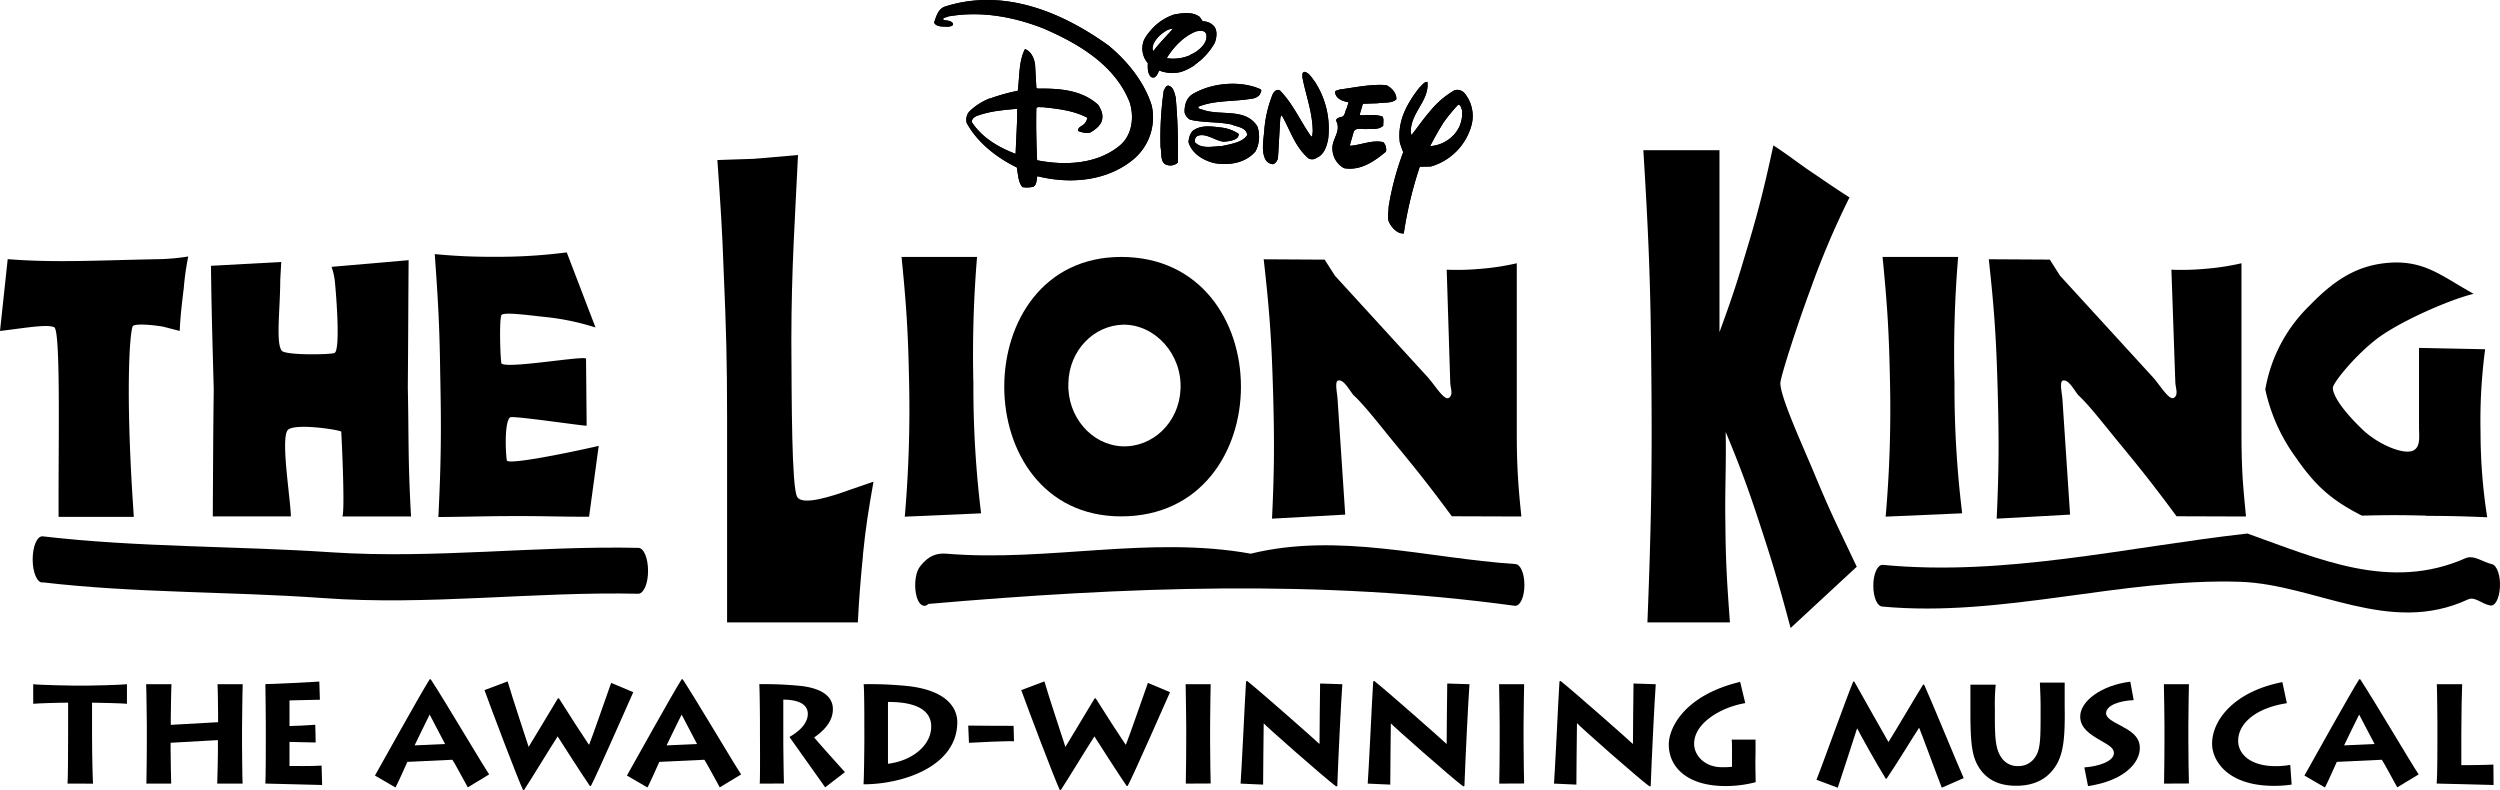 <svg xmlns="http://www.w3.org/2000/svg" viewBox="0 0 648.89 205"><title>logo</title><g id="LK_TITLE_3LINE_BLK_RED"><path d="M224,144.06c-.63,6.53-1,10.65-1.34,17.49H188.72V108.3c0-14.46-.24-23-.87-37.51-.39-11.29-.86-18-1.65-29.25,3.54-.16,5.66-.16,9.29-.31,4.48-.32,7.08-.64,11.64-1-.71,15.26-1.73,29.57-1.73,48.17.08,15.89.08,38,1.5,40.54,1.26,2.37,8.73,0,14-1.92l5.82-2c-1.25,7.15-2,11.58-2.75,19.05Z"/><path d="M234.84,134.11a323.25,323.25,0,0,0,1.1-35.86C235.7,86,235.22,78.84,234,66.69h19.6a304.64,304.64,0,0,0-.95,32.79,267,267,0,0,0,2,33.76l-19.91.87Z"/><path d="M291,66.69c41.46,0,41.46,67.34,0,67.34-40.45,0-40.45-67.34,0-67.34Zm.55,17.58c-7.63.18-14.08,6.65-14.25,15.21-.31,8.74,6.06,16,13.93,16.36s14.8-6.12,15.18-14.78c.48-9.18-6.68-16.88-14.87-16.79Z"/><path d="M376.83,134c-5.5-7.44-8.73-11.54-14.57-18.62-4.17-5.08-8.26-10.4-11-12.86-1.28-1.67-2.51-4-3.87-3.76-1,.09-.38,2.89-.23,4.64l2,30.17-19,1.05c.63-13.29.63-20.9.24-34S329.45,80.16,328,67.3l15.82.09,2.69,4.2,24.24,26.5c1.88,2.19,4.17,6,5.34,5.16s.39-2.45.33-3.95L375.5,70a65,65,0,0,0,8.19-.18,64.66,64.66,0,0,0,10-1.49V109.8c0,5.51,0,8.84.32,14.26.24,3.85.48,6.12.87,10Z"/><path d="M464.76,163c-2.76-10.34-4.5-16.37-7.64-25.89-3.3-10.18-5.43-15.91-9.21-25,.17,9.38-.24,14.78-.07,24.15.07,9.71.46,15.59,1.17,25.28H427.6c1-25.61,1.26-40.37,1-65.8-.17-22.09-.72-35-2.06-56.75h19.76V86.21c2.67-7.31,4.17-11.6,6.37-19.07,3.38-11,5.12-17.8,7.62-29.41,3.4,2.23,5.43,3.81,8.82,6.2,4.26,2.86,6.69,4.61,10.94,7.31a215.65,215.65,0,0,0-10.07,23.69c-3.38,9.06-7.71,22.41-7.88,24.48,0,3.5,5,14.47,8.49,22.73,2.85,6.84,4.58,10.81,7.64,17.17l3.7,7.79L464.76,163Z"/><path d="M489.43,134.11a318.93,318.93,0,0,0,1.11-35.86c-.24-12.24-.71-19.41-1.91-31.57h19.62a303.61,303.61,0,0,0-.95,32.79,266.43,266.43,0,0,0,2,33.76l-19.92.87Z"/><path d="M564.93,134c-5.49-7.44-8.71-11.54-14.55-18.62-4.19-5.08-8.27-10.4-11-12.86-1.25-1.67-2.52-4-3.86-3.76-1,.09-.41,2.89-.22,4.64l2,30.17-19.05,1.05c.61-13.29.61-20.9.24-34s-.88-20.47-2.29-33.33l15.84.09,2.67,4.2,24.24,26.5c1.89,2.19,4.16,6,5.34,5.16s.41-2.45.33-3.95L563.6,70a64.88,64.88,0,0,0,8.19-.18,65.14,65.14,0,0,0,10-1.49V109.8c0,5.51,0,8.84.3,14.26.27,3.85.5,6.12.87,10Z"/><path d="M629.74,133.84c-6.47-.17-10.25-.17-16.68,0-7.73-3.93-12-7.6-17.09-15a46.62,46.62,0,0,1-8-17.75,39.64,39.64,0,0,1,11.49-21.77c6.86-7.09,13.07-10.94,22.11-11.19,7.16-.09,11.25,2.71,17.57,6.47l2.9,1.67c-5.6,1.31-18.18,6.65-24.71,11.37-6.15,4.63-11.82,11.8-11.82,13,0,2.62,3.95,7.25,7.5,10.66,4.17,4.11,11.09,6.91,13.44,5.6,1.89-1,1.42-3.76,1.42-6.12V90.3l17.16.35a140.92,140.92,0,0,0-1.19,21.61,143.46,143.46,0,0,0,1.73,22c-6.12-.25-9.75-.36-15.89-.36Z"/><path d="M241,156.75c50.83-4.4,101.51-6.45,152.27.5,1.35,0,2.4-2.36,2.4-5.42s-1.05-5.43-2.4-5.43c-22.83-1.52-45.81-8.28-68.63-2.69-26.43-4.74-52.64,2.21-79.07,0-2.4-.18-4.58.5-6.68,3.21-1.2,1.37-1.66,4.56-1.13,7.28s2,3.74,3.23,2.55Z"/><path d="M488.62,157.44c31.1,2.88,62-7.44,92.89-6.43,19.52.69,38.66,14.06,59.07,4.58,1.75-.86,3.63,1.18,5.58,1.51,1.37.53,2.55-1.7,2.7-4.56.22-3.06-.75-5.75-2-6.09-2.41-.51-4.74-2.55-7-1.53-19.52,8.61-38,.16-56.54-6.44-31.53,3.56-63,11.18-94.69,8.13-1.35,0-2.4,2.35-2.4,5.43s1.05,5.4,2.4,5.4Z"/><path d="M47.65,75.14c-.48,4.12-.81,6.57-1,10.76l-3.87-1c-.77-.27-7.86-1.22-8.35-.18-.8,2-1.78,16.64,0,44.8l.3,4.64H15.2V129.3c0-17.12.48-43.39-1.11-44.35-1.5-.78-6.61,0-10.62.52L0,85.91,2,67.26c12.28,1,24.1.28,39.61,0a55.32,55.32,0,0,0,7.25-.69,70.72,70.72,0,0,0-1.19,8.57Z"/><path d="M88.88,134.05c.68-1.86-.18-20-.31-22-.1-.44-12.78-2.45-14-.26-1.66,2.79.85,17.75.93,22.24H55.23c.08-12.8.08-20.15.25-32.92-.33-12.43-.57-19.6-.72-32.12L73,68l-.26,4.64c0,7.52-1.25,16.79.48,18.47,1.33,1.13,12.36.95,13.58.52,1.39-.52.78-11.47.14-18.37a17.34,17.34,0,0,0-.88-4l20-1.73c-.1,12.85-.1,20.28-.21,33.07.28,12.88,0,18.57.84,33.45Z"/><path d="M152.86,134.13c-7,0-11.2-.18-18.2-.18-8.11,0-12.75.18-20.88.25.72-14.44.79-22.84.48-37.18-.15-12-.55-19.09-1.42-31.07a146.32,146.32,0,0,0,15.14.7,139.75,139.75,0,0,0,19.12-1.14L154.57,85a65.08,65.08,0,0,0-13.71-2.79c-4.06-.44-10.46-1.32-10.75-.36-.48,1.4-.34,9.36,0,12.33.08,1.92,22.74-2.19,22-1l.16,17.31c-.87.09-18.92-2.62-19.86-2.18-1.55,1.22-1.17,9.35-.86,11.18.33,1.49,22.14-3.32,23.85-3.77l-2.49,18.31Z"/><path d="M11,151.14c24.25,2.85,48.51,2.34,72.81,4.09,27.36,2,54.57-1.72,81.86-1.12,1.38,0,2.54-2.59,2.54-5.91s-1.1-6-2.52-6c-26.52-.58-53,2.9-79.56,1.16C61,141.67,36,142.11,11,139.2c-1.42,0-2.52,2.67-2.52,6s1.11,6,2.52,6Z"/><path d="M257.05,25.49A15.56,15.56,0,0,0,251.54,29a3.32,3.32,0,0,0-.62,2.92c2.83,5.22,8.06,9.15,13,11.54.34,1.81.34,3.77,1.45,5.1a7.32,7.32,0,0,0,2.76-.07c1-.44.9-1.84,1.11-2.77,8.4,2.11,17.64,1.31,24.39-3.92a14.21,14.21,0,0,0,5.31-14.38c-1.86-6-6.21-11.48-11.24-15.62C275.6,3.11,260.5-3.2,245.2,1.73c-1.72.65-2.2,2.54-2.75,4.15.68,1.23,2.33.94,3.58,1.08.42-.14,1.45-.07,1.31-.87-.69-1-1.86-.58-2.62-1.09.21-.51.89-.43,1.38-.73,8.68-1.52,17.09.15,24.6,3.06,8.61,3.7,18.68,9.29,22.54,19.3,1.18,3.79.62,8.37-2.48,11.05-5.86,4.94-14.2,5.38-21.57,3.92-.21-4.85-.29-8.5-.21-13.44.34-.65,1-.21,1.58-.36,4.06.44,8.14.88,11.65,2.76a2.52,2.52,0,0,1-.55,1.31c-.55.88-1.94,1-1.86,2.11a6.21,6.21,0,0,0,3,.5c1.24-.65,2.9-1.83,3.24-3.35s-.27-2.74-1-3.92c-4.28-3.91-10.14-4.28-15.72-4.21L269,22.8l-.34-6c-.21-1.6-1-3.49-2.62-4.06-1.66,3.19-1.38,7.19-1.87,10.82a50.58,50.58,0,0,0-7.17,2l1.66,3.27c1.78-.29,3.51-.43,5.37-.59,0,3.93-.28,7.71-.42,11.7-4.13-1.59-8.47-3.92-11.3-8.14-.28-.87.69-1.53,1.3-1.74a27.26,27.26,0,0,1,5-1.24l-1.66-3.27Z"/><path d="M302.06,23.52c.27-.44.48-1.16,1.1-1.31,1.38.23,1.65,1.82,2,3.06a148.44,148.44,0,0,1,.55,16.93,2.84,2.84,0,0,1-2.68.65c-2-.44-1.45-3-1.8-4.66a85.06,85.06,0,0,1,.83-14.67Z"/><path d="M297.93,16.4a5.82,5.82,0,0,1-1-6,10.84,10.84,0,0,1,1.72-2.47l2,1.66a7.4,7.4,0,0,0-1.24,1.75c-.15.58-.48,1.46,0,1.89,1.44-2,3.37-3.85,5-5.74a3.22,3.22,0,0,0-1.37.29,10.5,10.5,0,0,0-2.41,1.81l-2-1.66a13.66,13.66,0,0,1,6.06-4.14c2.21-.43,4.83-.8,6.68.58l.82,1.17a3.76,3.76,0,0,1,2.49.87c1.44,1.09,1.17,3.19.62,4.72a17.37,17.37,0,0,1-5.17,5.67l-1.37-2.48a12.76,12.76,0,0,0,1.86-1c1.31-1,2.83-2.46,2.49-4.36-.35-1.23-1.59-.94-2.49-.86-3.1,1.09-6,4-7.79,7a11.08,11.08,0,0,0,5.93-.72l1.37,2.48a14,14,0,0,1-3.59,1.81,9.37,9.37,0,0,1-5.64-.36c-.28.36-.69,1.88-1.59,1.81-.61,0-.89-.36-1.31-1.52a11.37,11.37,0,0,1-.07-2.11Z"/><path d="M310.54,35.5a1.49,1.49,0,0,0-.35,1.46c1.72,1.81,4.75,1,7,.94,2.35-.51,5.51-1,6.55-2.9-.35-2-2.55-2-4.07-2.68-3.44-.74-7.3-.44-10.75-1.25a3,3,0,0,1-1.45-1.89c-.07-2,.54-3.91,2.27-4.86,4.9-2.84,12.2-3.49,17.43-1.16.49.44-.06.87-.13,1.3-.89,1.24-2.33,1.16-3.72,1.38-4.14.51-8.6.3-12.33,1.89.07.66.89.59,1.3.8,4.7,1.59,11-.58,14.07,4.28a8.28,8.28,0,0,1-.48,6.47c-2.62,3.06-6.81,3.71-10.67,3.06-2.7-.66-5.66-2.25-6.7-5.32a4.6,4.6,0,0,1,1-3c2.21-1.74,5.1-1.18,7.79-.88a10.46,10.46,0,0,1,4.2,1.6c0,.58,0,1.67-3.44,2-2.08.34-5.31-2.77-7.58-1.25Z"/><path d="M330.39,24.32c.42-.66,1.1-1.31,1.87-.8,3.44,3.57,5.29,8,8.06,11.91.55-.07.2-.72.41-1.08,0-5.17-1.79-9.53-2.69-14.32,0-.51-.07-1.16.42-1.38,1.23.07,2.06,1.6,2.76,2.47a22.37,22.37,0,0,1,3.51,15c-.4,1.89-1,4-3,4.85a2,2,0,0,1-2.08.16c-3.58-3.05-4.76-7.41-7-11.26l-.34.72L331.7,41.1c-.2.65-.69,1.43-1.31,1.52a2.41,2.41,0,0,1-2.07-1.52c-1-2.24-.27-5.23-.13-7.78a31.93,31.93,0,0,1,2.2-9Z"/><path d="M346.86,31.44c-.21-.72.69-.87,1.1-1.09,1.18.07,1.1-1.52,1.59-2.24l.48-1.54c-1.38-.34-3.17-.72-3.52-2.6,0-.58.76-.44,1.1-.72,4-.51,8-1.45,12.19-1.16,1.39.66,2.77,2.11,2.62,3.71-1.23,1.09-3.16.72-4.82,1l-3.86.13-.83,2.84.21.15c1.86,0,4-.29,5.72.35.42.66.14,1.61.2,2.34-1,1-2.55.86-4.06.86-1.25.22-3.39-.66-3.72,1.08l-.89,3.14.13.15c2.89-.22,5.65-1.59,8.54-.94a2.76,2.76,0,0,1,.7,2.46c-3.17,2.62-6.62,5-10.89,4.29a5.82,5.82,0,0,1-3-4.78c-.28-2.77,2.35-4.66,1-7.42Z"/><path d="M370.78,29.33c-1.58,1.89-3,3.93-4.41,5.73a3.29,3.29,0,0,1-.15-1.67c.42-4.5,4.76-7.47,4.28-12.13-.91-.07-1.45,1-2.07,1.46-3.17,4.07-5.79,8.64-5.1,14.24a25.9,25.9,0,0,0,.89,2.54,73.89,73.89,0,0,0-3.79,14.16c0,1.3-.4,2.77.07,3.92.7,1.53,2.29,3.2,3.86,3a101.89,101.89,0,0,1,4.15-17.3l2.89-.07a15.33,15.33,0,0,0,10.61-11,9.34,9.34,0,0,0-1.92-8.07,2.56,2.56,0,0,0-2.55-.72,23.08,23.08,0,0,0-6.76,5.95l3.6,2.84a44.17,44.17,0,0,1,4.06-5c.69-.13.76.81,1,1.24a8.07,8.07,0,0,1-2.54,7,9.09,9.09,0,0,1-5.71,2.48c1-1.89,2.06-3.85,3.24-5.73l-3.6-2.84Z"/><path d="M257.05,25.49A15.56,15.56,0,0,0,251.54,29a3.32,3.32,0,0,0-.62,2.92c2.83,5.22,8.06,9.15,13,11.54.34,1.81.34,3.77,1.45,5.1a7.32,7.32,0,0,0,2.76-.07c1-.44.9-1.84,1.11-2.77,8.4,2.11,17.64,1.31,24.39-3.92a14.21,14.21,0,0,0,5.31-14.38c-1.86-6-6.21-11.48-11.24-15.62C275.6,3.11,260.5-3.2,245.2,1.73c-1.72.65-2.2,2.54-2.75,4.15.68,1.23,2.33.94,3.58,1.08.42-.14,1.45-.07,1.31-.87-.69-1-1.86-.58-2.62-1.09.21-.51.89-.43,1.38-.73,8.68-1.52,17.09.15,24.6,3.06,8.61,3.7,18.68,9.29,22.54,19.3,1.18,3.79.62,8.37-2.48,11.05-5.86,4.94-14.2,5.38-21.57,3.92-.21-4.85-.29-8.5-.21-13.44.34-.65,1-.21,1.58-.36,4.06.44,8.14.88,11.65,2.76a2.52,2.52,0,0,1-.55,1.31c-.55.88-1.94,1-1.86,2.11a6.21,6.21,0,0,0,3,.5c1.24-.65,2.9-1.83,3.24-3.35s-.27-2.74-1-3.92c-4.28-3.91-10.14-4.28-15.72-4.21L269,22.8l-.34-6c-.21-1.6-1-3.49-2.62-4.06-1.66,3.19-1.38,7.19-1.87,10.82a50.58,50.58,0,0,0-7.17,2l1.66,3.27c1.78-.29,3.51-.43,5.37-.59,0,3.93-.28,7.71-.42,11.7-4.13-1.59-8.47-3.92-11.3-8.14-.28-.87.69-1.53,1.3-1.74a27.26,27.26,0,0,1,5-1.24l-1.66-3.27Z"/><path d="M302.06,23.52c.27-.44.48-1.16,1.1-1.31,1.38.23,1.65,1.82,2,3.06a148.44,148.44,0,0,1,.55,16.93,2.84,2.84,0,0,1-2.68.65c-2-.44-1.45-3-1.8-4.66a85.06,85.06,0,0,1,.83-14.67Z"/><path d="M297.93,16.4a5.82,5.82,0,0,1-1-6,10.84,10.84,0,0,1,1.72-2.47l2,1.66a7.4,7.4,0,0,0-1.24,1.75c-.15.58-.48,1.46,0,1.89,1.44-2,3.37-3.85,5-5.74a3.22,3.22,0,0,0-1.37.29,10.5,10.5,0,0,0-2.41,1.81l-2-1.66a13.66,13.66,0,0,1,6.06-4.14c2.21-.43,4.83-.8,6.68.58l.82,1.17a3.76,3.76,0,0,1,2.49.87c1.44,1.09,1.17,3.19.62,4.72a17.37,17.37,0,0,1-5.17,5.67l-1.37-2.48a12.76,12.76,0,0,0,1.86-1c1.31-1,2.83-2.46,2.49-4.36-.35-1.23-1.59-.94-2.49-.86-3.1,1.09-6,4-7.79,7a11.08,11.08,0,0,0,5.93-.72l1.37,2.48a14,14,0,0,1-3.59,1.81,9.37,9.37,0,0,1-5.64-.36c-.28.36-.69,1.88-1.59,1.81-.61,0-.89-.36-1.31-1.52a11.37,11.37,0,0,1-.07-2.11Z"/><path d="M310.54,35.5a1.49,1.49,0,0,0-.35,1.46c1.72,1.81,4.75,1,7,.94,2.35-.51,5.51-1,6.55-2.9-.35-2-2.55-2-4.07-2.68-3.44-.74-7.3-.44-10.75-1.25a3,3,0,0,1-1.45-1.89c-.07-2,.54-3.91,2.27-4.86,4.9-2.84,12.2-3.49,17.43-1.16.49.44-.06.87-.13,1.3-.89,1.24-2.33,1.16-3.72,1.38-4.14.51-8.6.3-12.33,1.89.07.66.89.59,1.3.8,4.7,1.59,11-.58,14.07,4.28a8.28,8.28,0,0,1-.48,6.47c-2.62,3.06-6.81,3.71-10.67,3.06-2.7-.66-5.66-2.25-6.7-5.32a4.6,4.6,0,0,1,1-3c2.21-1.74,5.1-1.18,7.79-.88a10.46,10.46,0,0,1,4.2,1.6c0,.58,0,1.67-3.44,2-2.08.34-5.31-2.77-7.58-1.25Z"/><path d="M330.39,24.32c.42-.66,1.1-1.31,1.87-.8,3.44,3.57,5.29,8,8.06,11.91.55-.07.2-.72.41-1.08,0-5.17-1.79-9.53-2.69-14.32,0-.51-.07-1.16.42-1.38,1.23.07,2.06,1.6,2.76,2.47a22.37,22.37,0,0,1,3.51,15c-.4,1.89-1,4-3,4.85a2,2,0,0,1-2.08.16c-3.58-3.05-4.76-7.41-7-11.26l-.34.72L331.7,41.1c-.2.65-.69,1.43-1.31,1.52a2.41,2.41,0,0,1-2.07-1.52c-1-2.24-.27-5.23-.13-7.78a31.93,31.93,0,0,1,2.2-9Z"/><path d="M346.86,31.44c-.21-.72.69-.87,1.1-1.09,1.18.07,1.1-1.52,1.59-2.24l.48-1.54c-1.38-.34-3.17-.72-3.52-2.6,0-.58.76-.44,1.1-.72,4-.51,8-1.45,12.19-1.16,1.39.66,2.77,2.11,2.62,3.71-1.23,1.09-3.16.72-4.82,1l-3.86.13-.83,2.84.21.15c1.86,0,4-.29,5.72.35.42.66.14,1.61.2,2.34-1,1-2.55.86-4.06.86-1.25.22-3.39-.66-3.72,1.08l-.89,3.14.13.15c2.89-.22,5.65-1.59,8.54-.94a2.76,2.76,0,0,1,.7,2.46c-3.17,2.62-6.62,5-10.89,4.29a5.82,5.82,0,0,1-3-4.78c-.28-2.77,2.35-4.66,1-7.42Z"/><path d="M370.78,29.33c-1.58,1.89-3,3.93-4.41,5.73a3.29,3.29,0,0,1-.15-1.67c.42-4.5,4.76-7.47,4.28-12.13-.91-.07-1.45,1-2.07,1.46-3.17,4.07-5.79,8.64-5.1,14.24a25.9,25.9,0,0,0,.89,2.54,73.89,73.89,0,0,0-3.79,14.16c0,1.3-.4,2.77.07,3.92.7,1.53,2.29,3.2,3.86,3a101.89,101.89,0,0,1,4.15-17.3l2.89-.07a15.33,15.33,0,0,0,10.61-11,9.34,9.34,0,0,0-1.92-8.07,2.56,2.56,0,0,0-2.55-.72,23.08,23.08,0,0,0-6.76,5.95l3.6,2.84a44.17,44.17,0,0,1,4.06-5c.69-.13.76.81,1,1.24a8.07,8.07,0,0,1-2.54,7,9.09,9.09,0,0,1-5.71,2.48c1-1.89,2.06-3.85,3.24-5.73l-3.6-2.84Z"/><path d="M17.53,203.39c.11-1,.15-8.41.15-13.12v-7.89c-2.74,0-7.93.18-9.06.29v-5.08c1.64.22,10.31.37,10.71.37H22.5c.69,0,8.66-.15,10.45-.37v5.08c-.69-.11-7.46-.29-9.06-.29v8.48c0,5.26.18,11.8.26,12.54Z"/><path d="M38,203.39c.07-1.61.11-10.16.11-11.11v-3.95c0-.62-.11-9.87-.18-10.74h6.58c-.07.66-.18,7.89-.18,8.55v2l12.28-.69v-2.08c0-.62-.07-7-.15-7.78H63c-.07.88-.18,11-.18,11.84v3.65c0,.48.07,9.61.15,10.31H56.38c.07-1.24.18-7.42.18-8.11v-3.18l-12.28.69v1.72c0,1.64.11,8,.15,8.88Z"/><path d="M83.61,203.75c-1,0-13.3-.37-14.73-.37.11-1.94.11-9.76.11-10.6v-4.9c0-.58-.07-9.39-.11-10.31,1.57,0,12.75-.55,14-.66l.15,4.71c-1.24,0-7.27.18-7.89.18v6.65c.69,0,5-.18,6.69-.33l.11,4.6c-.88,0-6-.15-6.8-.15v6.25c.91,0,6.1.07,8.33-.11Z"/><path d="M97.32,201.3c1.46-2.56,11.77-21.16,14.22-25h.26c3.91,6,13.27,21.89,15.17,24.7l-5.55,3.36c-.91-1.64-3.58-6.61-4-7.16l-11.69.55c-.33.73-2.27,5.12-3.07,6.65Zm18.2-8.19c-.77-1.53-3.44-6.5-4-7.64-.73,1.43-3.22,6.58-3.91,8Z"/><path d="M131.76,176.86c1.32,4.57,5,15.5,5.45,17,.66-1.1,4.53-7.46,7.6-12.61h.26c2.81,4.5,6.18,9.65,7.75,12h.11c.91-2.23,4.93-13.89,5.7-16l5.74,2.41c-.51,1.13-9.68,22-11,24.34h-.26c-1.79-2.59-7.16-10.93-8.37-12.86-2,3.07-7.05,11.4-8.7,13.89h-.29c-1.35-2.81-8.37-21.38-10-25.91Z"/><path d="M162.72,201.3c1.46-2.56,11.77-21.16,14.22-25h.26c3.91,6,13.27,21.89,15.17,24.7l-5.55,3.36c-.91-1.64-3.58-6.61-4-7.16l-11.69.55c-.33.73-2.27,5.12-3.07,6.65Zm18.2-8.19c-.77-1.53-3.44-6.5-4-7.64-.73,1.43-3.22,6.58-3.91,8Z"/><path d="M197.18,203.39c.15-.88.07-12.46.07-13.23v-3c0-1.1-.07-8.88-.18-9.58a94.79,94.79,0,0,1,11,.48c5.26.66,8.11,2.7,8.11,6,0,3-2,5.37-4.86,7.35,1,1.24,7,7.93,8,9l-5.15,3.95c-.66-1-8.19-11.51-9.25-13.08,1.72-1,4.75-3.07,4.75-6,0-1.72-1.21-3.65-6.36-3.69v10.6c0,1.39.11,10.63.18,11.18Z"/><path d="M224.34,187.31c0-.77,0-8.7-.18-9.72a95.58,95.58,0,0,1,12.1.55c10.56,1.39,12.21,6.51,12.21,9.28,0,11.44-14,16.15-24.34,16.15.15-1.68.22-10.74.22-11.73Zm6.14,10.93c6.07-.73,11.22-4.61,11.22-9.68,0-4.79-5-6.4-11.22-6.36Z"/><path d="M251.31,188.33c1.86,0,10.27.11,11.77.07l.11,4c-1.43-.11-10.31.29-11.69.4Z"/><path d="M271.08,176.86c1.32,4.57,5,15.5,5.45,17,.66-1.1,4.53-7.46,7.6-12.61h.26c2.81,4.5,6.18,9.65,7.75,12h.11c.91-2.23,4.93-13.89,5.7-16l5.74,2.41c-.51,1.13-9.68,22-11,24.34h-.26c-1.79-2.59-7.16-10.93-8.37-12.86-2,3.07-7.05,11.4-8.7,13.89h-.29c-1.35-2.81-8.37-21.38-10-25.91Z"/><path d="M307.78,203.39c.07-1.61.11-10.16.11-11.11v-3.95c0-.62-.11-9.87-.15-10.74h6.5c0,.66-.15,6.43-.15,10.82v3.95c0,3.65.11,10.2.15,11Z"/><path d="M322,203.39c.11-1.35.4-6.87.69-12.61s.58-11.73.73-13.92l.29-.11c3.44,2.74,17.62,15.24,18.78,16.37,0-1.5.11-14.29.15-15.71l5.77.18c-.15,2.12-.44,7.09-.69,12.35s-.51,10.78-.62,14.07l-.29.11C343.89,202,328.5,188.4,328,187.75H328c0,1.24-.18,14.69-.15,15.9Z"/><path d="M355,203.39c.11-1.35.4-6.87.69-12.61s.58-11.73.73-13.92l.29-.11c3.44,2.74,17.62,15.24,18.78,16.37,0-1.5.11-14.29.15-15.71l5.77.18c-.15,2.12-.44,7.09-.69,12.35s-.51,10.78-.62,14.07l-.29.11C376.89,202,361.51,188.4,361,187.75H361c0,1.24-.18,14.69-.15,15.9Z"/><path d="M389.14,203.39c.07-1.61.11-10.16.11-11.11v-3.95c0-.62-.11-9.87-.15-10.74h6.5c0,.66-.15,6.43-.15,10.82v3.95c0,3.65.11,10.2.15,11Z"/><path d="M403.35,203.39c.11-1.35.4-6.87.69-12.61s.58-11.73.73-13.92l.29-.11c3.44,2.74,17.62,15.24,18.78,16.37,0-1.5.11-14.29.15-15.71l5.77.18c-.15,2.12-.44,7.09-.69,12.35s-.51,10.78-.62,14.07l-.29.11c-2.92-2.08-18.31-15.71-18.78-16.37h-.07c0,1.24-.18,14.69-.15,15.9Z"/><path d="M455.62,197.72c0,1.39.07,4.64.07,5.3a30.58,30.58,0,0,1-8.08,1c-9.68-.07-14.47-4.9-14.47-10.78,0-4.31,4.06-12.79,18.53-16.26l1.32,5.52c-6.32,1.06-13.27,5.19-13.27,10.53,0,3.11,2.81,6.1,7.16,6.1a19,19,0,0,0,2.67-.11v-4.2c0-1.06,0-2.16-.07-2.85h6.18c0,1.2,0,2,0,3.14Z"/><path d="M471.48,202.4c.66-1.5,8.22-22.44,9.54-25.51h.26c1.75,3.07,7.78,13.85,8.88,15.71,1.39-2.12,7.53-12.61,9-14.91h.26c2,4.42,9,21.49,10.27,24.27L504,204.45c-1.13-2.85-5.45-14.62-5.88-15.57-.8,1.17-6.21,10-8.44,13.23h-.22c-2.56-4.13-6.65-11.51-7.38-13H482c-.58,1.72-4.42,13.74-5,15.35Z"/><path d="M535.92,185.22c0,7-.4,11.4-3.18,14.73-2.19,2.71-5.41,4-9.39,4-2.56,0-6.83-.44-9.54-4.5-1.75-2.67-2.38-5.45-2.38-14.33v-2c0-1.68,0-4.57,0-5.41H518a51.41,51.41,0,0,0-.22,6.21v2.49c0,5.55.29,8.22,1.68,10.2a5,5,0,0,0,4.38,2.23,5.12,5.12,0,0,0,4.46-2.41c1.32-2,1.35-4.75,1.35-11.66v-1.35c0-2.52-.15-4.9-.18-6.25h6.43c0,.8,0,3.44,0,6.32Z"/><path d="M541,199.18c3.54-.22,7.67-1.53,7.67-3.69,0-1.17-.77-1.79-3.62-3.4-2.63-1.5-5.12-3.18-5.12-6.1,0-4,5.45-8.11,13-9.06l.88,4.79c-3.62.15-7.16,1.32-7.16,3.43,0,1.24,1.72,2.08,3.76,3.18,2.23,1.21,5,2.63,5,5.81,0,3.84-4,8.48-13.45,9.9Z"/><path d="M561.69,203.39c.07-1.61.11-10.16.11-11.11v-3.95c0-.62-.11-9.87-.15-10.74h6.5c0,.66-.15,6.43-.15,10.82v3.95c0,3.65.11,10.2.15,11Z"/><path d="M594.81,203.64a29.81,29.81,0,0,1-4.57.33c-12.21,0-16.08-6.65-16.08-10.93,0-6,5.52-13.49,18.24-16l1.17,5.48c-8,1.21-12.64,5.23-12.64,9.76,0,3.51,3.25,6.58,9.72,6.58a21.87,21.87,0,0,0,3.8-.33Z"/><path d="M598.13,201.3c1.46-2.56,11.77-21.16,14.22-25h.26c3.91,6,13.27,21.89,15.17,24.7l-5.56,3.36c-.91-1.64-3.58-6.61-4-7.16l-11.69.55c-.33.73-2.27,5.12-3.07,6.65Zm18.2-8.19c-.77-1.53-3.43-6.5-4-7.64-.73,1.43-3.22,6.58-3.91,8Z"/><path d="M647.22,203.75c-.73,0-12.64-.37-14.76-.37.18-1.94.18-9.76.18-10.63v-4.86c0-.58-.07-9.61-.15-10.31h6.58c-.07.84-.22,8.22-.22,12.83v8.19c.88,0,5.19,0,8.33-.15Z"/></g></svg>